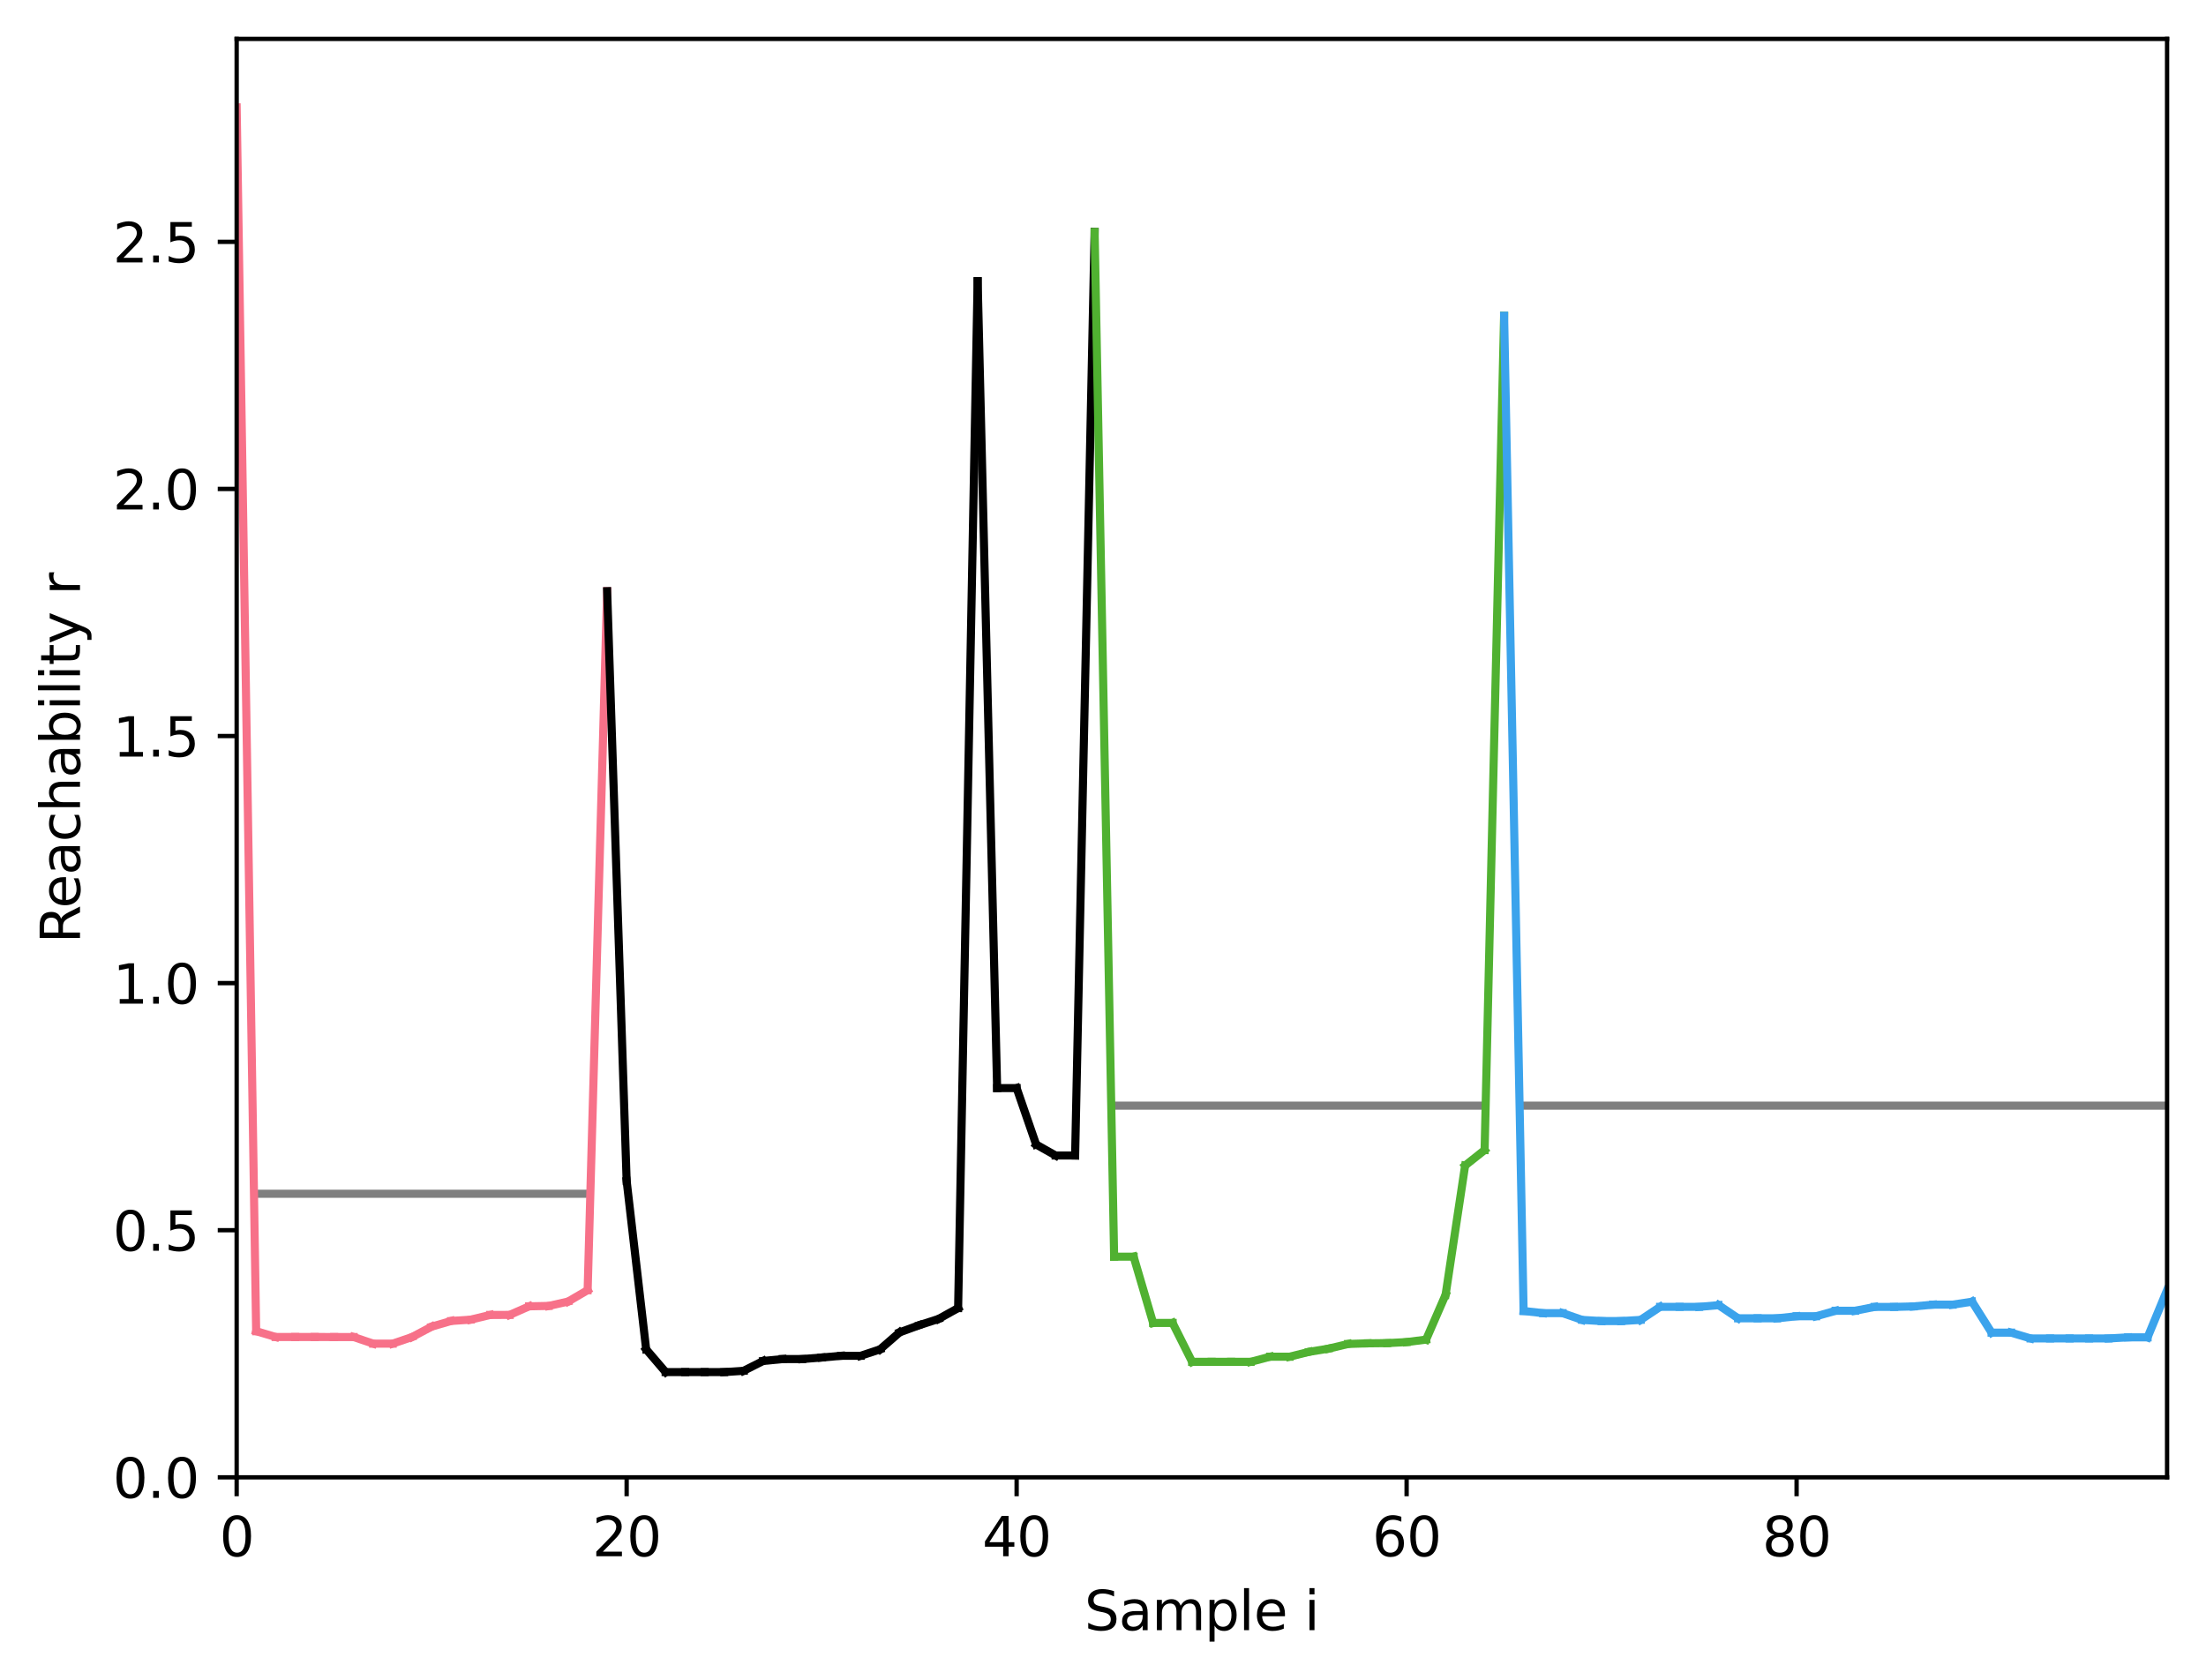 <?xml version="1.0" encoding="utf-8" standalone="no"?>
<!DOCTYPE svg PUBLIC "-//W3C//DTD SVG 1.1//EN"
  "http://www.w3.org/Graphics/SVG/1.1/DTD/svg11.dtd">
<svg xmlns:xlink="http://www.w3.org/1999/xlink" width="408.101pt" height="310.868pt" viewBox="0 0 408.101 310.868" xmlns="http://www.w3.org/2000/svg" version="1.1">
 <defs>
  <style type="text/css">*{stroke-linejoin: round; stroke-linecap: butt}</style>
 </defs>
 <g id="figure_1">
  <g id="patch_1">
   <path d="M 0 310.868 
L 408.101 310.868 
L 408.101 0 
L 0 0 
z
" style="fill: #ffffff"/>
  </g>
  <g id="axes_1">
   <g id="patch_2">
    <path d="M 43.781 273.312 
L 400.901 273.312 
L 400.901 7.2 
L 43.781 7.2 
z
" style="fill: #ffffff"/>
   </g>
   <g id="matplotlib.axis_1">
    <g id="xtick_1">
     <g id="line2d_1">
      <defs>
       <path id="m3b7e519f21" d="M 0 0 
L 0 3.5 
" style="stroke: #000000; stroke-width: 0.8"/>
      </defs>
      <g>
       <use xlink:href="#m3b7e519f21" x="43.781" y="273.312" style="stroke: #000000; stroke-width: 0.8"/>
      </g>
     </g>
     <g id="text_1">
      <!-- 0 -->
      <g transform="translate(40.6 287.91) scale(0.1 -0.1)">
       <defs>
        <path id="DejaVuSans-30" d="M 2034 4250 
Q 1547 4250 1301 3770 
Q 1056 3291 1056 2328 
Q 1056 1369 1301 889 
Q 1547 409 2034 409 
Q 2525 409 2770 889 
Q 3016 1369 3016 2328 
Q 3016 3291 2770 3770 
Q 2525 4250 2034 4250 
z
M 2034 4750 
Q 2819 4750 3233 4129 
Q 3647 3509 3647 2328 
Q 3647 1150 3233 529 
Q 2819 -91 2034 -91 
Q 1250 -91 836 529 
Q 422 1150 422 2328 
Q 422 3509 836 4129 
Q 1250 4750 2034 4750 
z
" transform="scale(0.016)"/>
       </defs>
       <use xlink:href="#DejaVuSans-30"/>
      </g>
     </g>
    </g>
    <g id="xtick_2">
     <g id="line2d_2">
      <g>
       <use xlink:href="#m3b7e519f21" x="115.927" y="273.312" style="stroke: #000000; stroke-width: 0.8"/>
      </g>
     </g>
     <g id="text_2">
      <!-- 20 -->
      <g transform="translate(109.564 287.91) scale(0.1 -0.1)">
       <defs>
        <path id="DejaVuSans-32" d="M 1228 531 
L 3431 531 
L 3431 0 
L 469 0 
L 469 531 
Q 828 903 1448 1529 
Q 2069 2156 2228 2338 
Q 2531 2678 2651 2914 
Q 2772 3150 2772 3378 
Q 2772 3750 2511 3984 
Q 2250 4219 1831 4219 
Q 1534 4219 1204 4116 
Q 875 4013 500 3803 
L 500 4441 
Q 881 4594 1212 4672 
Q 1544 4750 1819 4750 
Q 2544 4750 2975 4387 
Q 3406 4025 3406 3419 
Q 3406 3131 3298 2873 
Q 3191 2616 2906 2266 
Q 2828 2175 2409 1742 
Q 1991 1309 1228 531 
z
" transform="scale(0.016)"/>
       </defs>
       <use xlink:href="#DejaVuSans-32"/>
       <use xlink:href="#DejaVuSans-30" x="63.623"/>
      </g>
     </g>
    </g>
    <g id="xtick_3">
     <g id="line2d_3">
      <g>
       <use xlink:href="#m3b7e519f21" x="188.072" y="273.312" style="stroke: #000000; stroke-width: 0.8"/>
      </g>
     </g>
     <g id="text_3">
      <!-- 40 -->
      <g transform="translate(181.71 287.91) scale(0.1 -0.1)">
       <defs>
        <path id="DejaVuSans-34" d="M 2419 4116 
L 825 1625 
L 2419 1625 
L 2419 4116 
z
M 2253 4666 
L 3047 4666 
L 3047 1625 
L 3713 1625 
L 3713 1100 
L 3047 1100 
L 3047 0 
L 2419 0 
L 2419 1100 
L 313 1100 
L 313 1709 
L 2253 4666 
z
" transform="scale(0.016)"/>
       </defs>
       <use xlink:href="#DejaVuSans-34"/>
       <use xlink:href="#DejaVuSans-30" x="63.623"/>
      </g>
     </g>
    </g>
    <g id="xtick_4">
     <g id="line2d_4">
      <g>
       <use xlink:href="#m3b7e519f21" x="260.218" y="273.312" style="stroke: #000000; stroke-width: 0.8"/>
      </g>
     </g>
     <g id="text_4">
      <!-- 60 -->
      <g transform="translate(253.855 287.91) scale(0.1 -0.1)">
       <defs>
        <path id="DejaVuSans-36" d="M 2113 2584 
Q 1688 2584 1439 2293 
Q 1191 2003 1191 1497 
Q 1191 994 1439 701 
Q 1688 409 2113 409 
Q 2538 409 2786 701 
Q 3034 994 3034 1497 
Q 3034 2003 2786 2293 
Q 2538 2584 2113 2584 
z
M 3366 4563 
L 3366 3988 
Q 3128 4100 2886 4159 
Q 2644 4219 2406 4219 
Q 1781 4219 1451 3797 
Q 1122 3375 1075 2522 
Q 1259 2794 1537 2939 
Q 1816 3084 2150 3084 
Q 2853 3084 3261 2657 
Q 3669 2231 3669 1497 
Q 3669 778 3244 343 
Q 2819 -91 2113 -91 
Q 1303 -91 875 529 
Q 447 1150 447 2328 
Q 447 3434 972 4092 
Q 1497 4750 2381 4750 
Q 2619 4750 2861 4703 
Q 3103 4656 3366 4563 
z
" transform="scale(0.016)"/>
       </defs>
       <use xlink:href="#DejaVuSans-36"/>
       <use xlink:href="#DejaVuSans-30" x="63.623"/>
      </g>
     </g>
    </g>
    <g id="xtick_5">
     <g id="line2d_5">
      <g>
       <use xlink:href="#m3b7e519f21" x="332.363" y="273.312" style="stroke: #000000; stroke-width: 0.8"/>
      </g>
     </g>
     <g id="text_5">
      <!-- 80 -->
      <g transform="translate(326.001 287.91) scale(0.1 -0.1)">
       <defs>
        <path id="DejaVuSans-38" d="M 2034 2216 
Q 1584 2216 1326 1975 
Q 1069 1734 1069 1313 
Q 1069 891 1326 650 
Q 1584 409 2034 409 
Q 2484 409 2743 651 
Q 3003 894 3003 1313 
Q 3003 1734 2745 1975 
Q 2488 2216 2034 2216 
z
M 1403 2484 
Q 997 2584 770 2862 
Q 544 3141 544 3541 
Q 544 4100 942 4425 
Q 1341 4750 2034 4750 
Q 2731 4750 3128 4425 
Q 3525 4100 3525 3541 
Q 3525 3141 3298 2862 
Q 3072 2584 2669 2484 
Q 3125 2378 3379 2068 
Q 3634 1759 3634 1313 
Q 3634 634 3220 271 
Q 2806 -91 2034 -91 
Q 1263 -91 848 271 
Q 434 634 434 1313 
Q 434 1759 690 2068 
Q 947 2378 1403 2484 
z
M 1172 3481 
Q 1172 3119 1398 2916 
Q 1625 2713 2034 2713 
Q 2441 2713 2670 2916 
Q 2900 3119 2900 3481 
Q 2900 3844 2670 4047 
Q 2441 4250 2034 4250 
Q 1625 4250 1398 4047 
Q 1172 3844 1172 3481 
z
" transform="scale(0.016)"/>
       </defs>
       <use xlink:href="#DejaVuSans-38"/>
       <use xlink:href="#DejaVuSans-30" x="63.623"/>
      </g>
     </g>
    </g>
    <g id="text_6">
     <!-- Sample i -->
     <g transform="translate(200.615 301.589) scale(0.1 -0.1)">
      <defs>
       <path id="DejaVuSans-53" d="M 3425 4513 
L 3425 3897 
Q 3066 4069 2747 4153 
Q 2428 4238 2131 4238 
Q 1616 4238 1336 4038 
Q 1056 3838 1056 3469 
Q 1056 3159 1242 3001 
Q 1428 2844 1947 2747 
L 2328 2669 
Q 3034 2534 3370 2195 
Q 3706 1856 3706 1288 
Q 3706 609 3251 259 
Q 2797 -91 1919 -91 
Q 1588 -91 1214 -16 
Q 841 59 441 206 
L 441 856 
Q 825 641 1194 531 
Q 1563 422 1919 422 
Q 2459 422 2753 634 
Q 3047 847 3047 1241 
Q 3047 1584 2836 1778 
Q 2625 1972 2144 2069 
L 1759 2144 
Q 1053 2284 737 2584 
Q 422 2884 422 3419 
Q 422 4038 858 4394 
Q 1294 4750 2059 4750 
Q 2388 4750 2728 4690 
Q 3069 4631 3425 4513 
z
" transform="scale(0.016)"/>
       <path id="DejaVuSans-61" d="M 2194 1759 
Q 1497 1759 1228 1600 
Q 959 1441 959 1056 
Q 959 750 1161 570 
Q 1363 391 1709 391 
Q 2188 391 2477 730 
Q 2766 1069 2766 1631 
L 2766 1759 
L 2194 1759 
z
M 3341 1997 
L 3341 0 
L 2766 0 
L 2766 531 
Q 2569 213 2275 61 
Q 1981 -91 1556 -91 
Q 1019 -91 701 211 
Q 384 513 384 1019 
Q 384 1609 779 1909 
Q 1175 2209 1959 2209 
L 2766 2209 
L 2766 2266 
Q 2766 2663 2505 2880 
Q 2244 3097 1772 3097 
Q 1472 3097 1187 3025 
Q 903 2953 641 2809 
L 641 3341 
Q 956 3463 1253 3523 
Q 1550 3584 1831 3584 
Q 2591 3584 2966 3190 
Q 3341 2797 3341 1997 
z
" transform="scale(0.016)"/>
       <path id="DejaVuSans-6d" d="M 3328 2828 
Q 3544 3216 3844 3400 
Q 4144 3584 4550 3584 
Q 5097 3584 5394 3201 
Q 5691 2819 5691 2113 
L 5691 0 
L 5113 0 
L 5113 2094 
Q 5113 2597 4934 2840 
Q 4756 3084 4391 3084 
Q 3944 3084 3684 2787 
Q 3425 2491 3425 1978 
L 3425 0 
L 2847 0 
L 2847 2094 
Q 2847 2600 2669 2842 
Q 2491 3084 2119 3084 
Q 1678 3084 1418 2786 
Q 1159 2488 1159 1978 
L 1159 0 
L 581 0 
L 581 3500 
L 1159 3500 
L 1159 2956 
Q 1356 3278 1631 3431 
Q 1906 3584 2284 3584 
Q 2666 3584 2933 3390 
Q 3200 3197 3328 2828 
z
" transform="scale(0.016)"/>
       <path id="DejaVuSans-70" d="M 1159 525 
L 1159 -1331 
L 581 -1331 
L 581 3500 
L 1159 3500 
L 1159 2969 
Q 1341 3281 1617 3432 
Q 1894 3584 2278 3584 
Q 2916 3584 3314 3078 
Q 3713 2572 3713 1747 
Q 3713 922 3314 415 
Q 2916 -91 2278 -91 
Q 1894 -91 1617 61 
Q 1341 213 1159 525 
z
M 3116 1747 
Q 3116 2381 2855 2742 
Q 2594 3103 2138 3103 
Q 1681 3103 1420 2742 
Q 1159 2381 1159 1747 
Q 1159 1113 1420 752 
Q 1681 391 2138 391 
Q 2594 391 2855 752 
Q 3116 1113 3116 1747 
z
" transform="scale(0.016)"/>
       <path id="DejaVuSans-6c" d="M 603 4863 
L 1178 4863 
L 1178 0 
L 603 0 
L 603 4863 
z
" transform="scale(0.016)"/>
       <path id="DejaVuSans-65" d="M 3597 1894 
L 3597 1613 
L 953 1613 
Q 991 1019 1311 708 
Q 1631 397 2203 397 
Q 2534 397 2845 478 
Q 3156 559 3463 722 
L 3463 178 
Q 3153 47 2828 -22 
Q 2503 -91 2169 -91 
Q 1331 -91 842 396 
Q 353 884 353 1716 
Q 353 2575 817 3079 
Q 1281 3584 2069 3584 
Q 2775 3584 3186 3129 
Q 3597 2675 3597 1894 
z
M 3022 2063 
Q 3016 2534 2758 2815 
Q 2500 3097 2075 3097 
Q 1594 3097 1305 2825 
Q 1016 2553 972 2059 
L 3022 2063 
z
" transform="scale(0.016)"/>
       <path id="DejaVuSans-20" transform="scale(0.016)"/>
       <path id="DejaVuSans-69" d="M 603 3500 
L 1178 3500 
L 1178 0 
L 603 0 
L 603 3500 
z
M 603 4863 
L 1178 4863 
L 1178 4134 
L 603 4134 
L 603 4863 
z
" transform="scale(0.016)"/>
      </defs>
      <use xlink:href="#DejaVuSans-53"/>
      <use xlink:href="#DejaVuSans-61" x="63.477"/>
      <use xlink:href="#DejaVuSans-6d" x="124.756"/>
      <use xlink:href="#DejaVuSans-70" x="222.168"/>
      <use xlink:href="#DejaVuSans-6c" x="285.645"/>
      <use xlink:href="#DejaVuSans-65" x="313.428"/>
      <use xlink:href="#DejaVuSans-20" x="374.951"/>
      <use xlink:href="#DejaVuSans-69" x="406.738"/>
     </g>
    </g>
   </g>
   <g id="matplotlib.axis_2">
    <g id="ytick_1">
     <g id="line2d_6">
      <defs>
       <path id="m6264e4e439" d="M 0 0 
L -3.5 0 
" style="stroke: #000000; stroke-width: 0.8"/>
      </defs>
      <g>
       <use xlink:href="#m6264e4e439" x="43.781" y="273.312" style="stroke: #000000; stroke-width: 0.8"/>
      </g>
     </g>
     <g id="text_7">
      <!-- 0.0 -->
      <g transform="translate(20.878 277.111) scale(0.1 -0.1)">
       <defs>
        <path id="DejaVuSans-2e" d="M 684 794 
L 1344 794 
L 1344 0 
L 684 0 
L 684 794 
z
" transform="scale(0.016)"/>
       </defs>
       <use xlink:href="#DejaVuSans-30"/>
       <use xlink:href="#DejaVuSans-2e" x="63.623"/>
       <use xlink:href="#DejaVuSans-30" x="95.41"/>
      </g>
     </g>
    </g>
    <g id="ytick_2">
     <g id="line2d_7">
      <g>
       <use xlink:href="#m6264e4e439" x="43.781" y="227.598" style="stroke: #000000; stroke-width: 0.8"/>
      </g>
     </g>
     <g id="text_8">
      <!-- 0.5 -->
      <g transform="translate(20.878 231.397) scale(0.1 -0.1)">
       <defs>
        <path id="DejaVuSans-35" d="M 691 4666 
L 3169 4666 
L 3169 4134 
L 1269 4134 
L 1269 2991 
Q 1406 3038 1543 3061 
Q 1681 3084 1819 3084 
Q 2600 3084 3056 2656 
Q 3513 2228 3513 1497 
Q 3513 744 3044 326 
Q 2575 -91 1722 -91 
Q 1428 -91 1123 -41 
Q 819 9 494 109 
L 494 744 
Q 775 591 1075 516 
Q 1375 441 1709 441 
Q 2250 441 2565 725 
Q 2881 1009 2881 1497 
Q 2881 1984 2565 2268 
Q 2250 2553 1709 2553 
Q 1456 2553 1204 2497 
Q 953 2441 691 2322 
L 691 4666 
z
" transform="scale(0.016)"/>
       </defs>
       <use xlink:href="#DejaVuSans-30"/>
       <use xlink:href="#DejaVuSans-2e" x="63.623"/>
       <use xlink:href="#DejaVuSans-35" x="95.41"/>
      </g>
     </g>
    </g>
    <g id="ytick_3">
     <g id="line2d_8">
      <g>
       <use xlink:href="#m6264e4e439" x="43.781" y="181.885" style="stroke: #000000; stroke-width: 0.8"/>
      </g>
     </g>
     <g id="text_9">
      <!-- 1.0 -->
      <g transform="translate(20.878 185.684) scale(0.1 -0.1)">
       <defs>
        <path id="DejaVuSans-31" d="M 794 531 
L 1825 531 
L 1825 4091 
L 703 3866 
L 703 4441 
L 1819 4666 
L 2450 4666 
L 2450 531 
L 3481 531 
L 3481 0 
L 794 0 
L 794 531 
z
" transform="scale(0.016)"/>
       </defs>
       <use xlink:href="#DejaVuSans-31"/>
       <use xlink:href="#DejaVuSans-2e" x="63.623"/>
       <use xlink:href="#DejaVuSans-30" x="95.41"/>
      </g>
     </g>
    </g>
    <g id="ytick_4">
     <g id="line2d_9">
      <g>
       <use xlink:href="#m6264e4e439" x="43.781" y="136.171" style="stroke: #000000; stroke-width: 0.8"/>
      </g>
     </g>
     <g id="text_10">
      <!-- 1.5 -->
      <g transform="translate(20.878 139.97) scale(0.1 -0.1)">
       <use xlink:href="#DejaVuSans-31"/>
       <use xlink:href="#DejaVuSans-2e" x="63.623"/>
       <use xlink:href="#DejaVuSans-35" x="95.41"/>
      </g>
     </g>
    </g>
    <g id="ytick_5">
     <g id="line2d_10">
      <g>
       <use xlink:href="#m6264e4e439" x="43.781" y="90.457" style="stroke: #000000; stroke-width: 0.8"/>
      </g>
     </g>
     <g id="text_11">
      <!-- 2.0 -->
      <g transform="translate(20.878 94.256) scale(0.1 -0.1)">
       <use xlink:href="#DejaVuSans-32"/>
       <use xlink:href="#DejaVuSans-2e" x="63.623"/>
       <use xlink:href="#DejaVuSans-30" x="95.41"/>
      </g>
     </g>
    </g>
    <g id="ytick_6">
     <g id="line2d_11">
      <g>
       <use xlink:href="#m6264e4e439" x="43.781" y="44.743" style="stroke: #000000; stroke-width: 0.8"/>
      </g>
     </g>
     <g id="text_12">
      <!-- 2.5 -->
      <g transform="translate(20.878 48.543) scale(0.1 -0.1)">
       <use xlink:href="#DejaVuSans-32"/>
       <use xlink:href="#DejaVuSans-2e" x="63.623"/>
       <use xlink:href="#DejaVuSans-35" x="95.41"/>
      </g>
     </g>
    </g>
    <g id="text_13">
     <!-- Reachability r -->
     <g transform="translate(14.798 174.533) rotate(-90) scale(0.1 -0.1)">
      <defs>
       <path id="DejaVuSans-52" d="M 2841 2188 
Q 3044 2119 3236 1894 
Q 3428 1669 3622 1275 
L 4263 0 
L 3584 0 
L 2988 1197 
Q 2756 1666 2539 1819 
Q 2322 1972 1947 1972 
L 1259 1972 
L 1259 0 
L 628 0 
L 628 4666 
L 2053 4666 
Q 2853 4666 3247 4331 
Q 3641 3997 3641 3322 
Q 3641 2881 3436 2590 
Q 3231 2300 2841 2188 
z
M 1259 4147 
L 1259 2491 
L 2053 2491 
Q 2509 2491 2742 2702 
Q 2975 2913 2975 3322 
Q 2975 3731 2742 3939 
Q 2509 4147 2053 4147 
L 1259 4147 
z
" transform="scale(0.016)"/>
       <path id="DejaVuSans-63" d="M 3122 3366 
L 3122 2828 
Q 2878 2963 2633 3030 
Q 2388 3097 2138 3097 
Q 1578 3097 1268 2742 
Q 959 2388 959 1747 
Q 959 1106 1268 751 
Q 1578 397 2138 397 
Q 2388 397 2633 464 
Q 2878 531 3122 666 
L 3122 134 
Q 2881 22 2623 -34 
Q 2366 -91 2075 -91 
Q 1284 -91 818 406 
Q 353 903 353 1747 
Q 353 2603 823 3093 
Q 1294 3584 2113 3584 
Q 2378 3584 2631 3529 
Q 2884 3475 3122 3366 
z
" transform="scale(0.016)"/>
       <path id="DejaVuSans-68" d="M 3513 2113 
L 3513 0 
L 2938 0 
L 2938 2094 
Q 2938 2591 2744 2837 
Q 2550 3084 2163 3084 
Q 1697 3084 1428 2787 
Q 1159 2491 1159 1978 
L 1159 0 
L 581 0 
L 581 4863 
L 1159 4863 
L 1159 2956 
Q 1366 3272 1645 3428 
Q 1925 3584 2291 3584 
Q 2894 3584 3203 3211 
Q 3513 2838 3513 2113 
z
" transform="scale(0.016)"/>
       <path id="DejaVuSans-62" d="M 3116 1747 
Q 3116 2381 2855 2742 
Q 2594 3103 2138 3103 
Q 1681 3103 1420 2742 
Q 1159 2381 1159 1747 
Q 1159 1113 1420 752 
Q 1681 391 2138 391 
Q 2594 391 2855 752 
Q 3116 1113 3116 1747 
z
M 1159 2969 
Q 1341 3281 1617 3432 
Q 1894 3584 2278 3584 
Q 2916 3584 3314 3078 
Q 3713 2572 3713 1747 
Q 3713 922 3314 415 
Q 2916 -91 2278 -91 
Q 1894 -91 1617 61 
Q 1341 213 1159 525 
L 1159 0 
L 581 0 
L 581 4863 
L 1159 4863 
L 1159 2969 
z
" transform="scale(0.016)"/>
       <path id="DejaVuSans-74" d="M 1172 4494 
L 1172 3500 
L 2356 3500 
L 2356 3053 
L 1172 3053 
L 1172 1153 
Q 1172 725 1289 603 
Q 1406 481 1766 481 
L 2356 481 
L 2356 0 
L 1766 0 
Q 1100 0 847 248 
Q 594 497 594 1153 
L 594 3053 
L 172 3053 
L 172 3500 
L 594 3500 
L 594 4494 
L 1172 4494 
z
" transform="scale(0.016)"/>
       <path id="DejaVuSans-79" d="M 2059 -325 
Q 1816 -950 1584 -1140 
Q 1353 -1331 966 -1331 
L 506 -1331 
L 506 -850 
L 844 -850 
Q 1081 -850 1212 -737 
Q 1344 -625 1503 -206 
L 1606 56 
L 191 3500 
L 800 3500 
L 1894 763 
L 2988 3500 
L 3597 3500 
L 2059 -325 
z
" transform="scale(0.016)"/>
       <path id="DejaVuSans-72" d="M 2631 2963 
Q 2534 3019 2420 3045 
Q 2306 3072 2169 3072 
Q 1681 3072 1420 2755 
Q 1159 2438 1159 1844 
L 1159 0 
L 581 0 
L 581 3500 
L 1159 3500 
L 1159 2956 
Q 1341 3275 1631 3429 
Q 1922 3584 2338 3584 
Q 2397 3584 2469 3576 
Q 2541 3569 2628 3553 
L 2631 2963 
z
" transform="scale(0.016)"/>
      </defs>
      <use xlink:href="#DejaVuSans-52"/>
      <use xlink:href="#DejaVuSans-65" x="64.982"/>
      <use xlink:href="#DejaVuSans-61" x="126.506"/>
      <use xlink:href="#DejaVuSans-63" x="187.785"/>
      <use xlink:href="#DejaVuSans-68" x="242.766"/>
      <use xlink:href="#DejaVuSans-61" x="306.145"/>
      <use xlink:href="#DejaVuSans-62" x="367.424"/>
      <use xlink:href="#DejaVuSans-69" x="430.9"/>
      <use xlink:href="#DejaVuSans-6c" x="458.684"/>
      <use xlink:href="#DejaVuSans-69" x="486.467"/>
      <use xlink:href="#DejaVuSans-74" x="514.25"/>
      <use xlink:href="#DejaVuSans-79" x="553.459"/>
      <use xlink:href="#DejaVuSans-20" x="612.639"/>
      <use xlink:href="#DejaVuSans-72" x="644.426"/>
     </g>
    </g>
   </g>
   <g id="line2d_12">
    <path d="M 47.389 220.851 
L 108.712 220.851 
" clip-path="url(#p31b37ee53b)" style="fill: none; stroke: #000000; stroke-opacity: 0.5; stroke-width: 1.5; stroke-linecap: square"/>
   </g>
   <g id="line2d_13">
    <path d="M 206.109 204.547 
L 274.647 204.547 
" clip-path="url(#p31b37ee53b)" style="fill: none; stroke: #000000; stroke-opacity: 0.5; stroke-width: 1.5; stroke-linecap: square"/>
   </g>
   <g id="line2d_14">
    <path d="M 281.861 204.547 
L 400.901 204.547 
" clip-path="url(#p31b37ee53b)" style="fill: none; stroke: #000000; stroke-opacity: 0.5; stroke-width: 1.5; stroke-linecap: square"/>
   </g>
   <g id="line2d_15">
    <path d="M 43.781 19.872 
L 47.389 246.28 
" clip-path="url(#p31b37ee53b)" style="fill: none; stroke: #f77189; stroke-width: 1.5; stroke-linecap: square"/>
   </g>
   <g id="line2d_16">
    <path d="M 47.389 246.28 
L 50.996 247.351 
" clip-path="url(#p31b37ee53b)" style="fill: none; stroke: #f77189; stroke-width: 1.5; stroke-linecap: square"/>
   </g>
   <g id="line2d_17">
    <path d="M 50.996 247.351 
L 54.603 247.351 
" clip-path="url(#p31b37ee53b)" style="fill: none; stroke: #f77189; stroke-width: 1.5; stroke-linecap: square"/>
   </g>
   <g id="line2d_18">
    <path d="M 54.603 247.351 
L 58.21 247.351 
" clip-path="url(#p31b37ee53b)" style="fill: none; stroke: #f77189; stroke-width: 1.5; stroke-linecap: square"/>
   </g>
   <g id="line2d_19">
    <path d="M 58.21 247.351 
L 61.818 247.362 
" clip-path="url(#p31b37ee53b)" style="fill: none; stroke: #f77189; stroke-width: 1.5; stroke-linecap: square"/>
   </g>
   <g id="line2d_20">
    <path d="M 61.818 247.362 
L 65.425 247.362 
" clip-path="url(#p31b37ee53b)" style="fill: none; stroke: #f77189; stroke-width: 1.5; stroke-linecap: square"/>
   </g>
   <g id="line2d_21">
    <path d="M 65.425 247.362 
L 69.032 248.582 
" clip-path="url(#p31b37ee53b)" style="fill: none; stroke: #f77189; stroke-width: 1.5; stroke-linecap: square"/>
   </g>
   <g id="line2d_22">
    <path d="M 69.032 248.582 
L 72.639 248.582 
" clip-path="url(#p31b37ee53b)" style="fill: none; stroke: #f77189; stroke-width: 1.5; stroke-linecap: square"/>
   </g>
   <g id="line2d_23">
    <path d="M 72.639 248.582 
L 76.247 247.351 
" clip-path="url(#p31b37ee53b)" style="fill: none; stroke: #f77189; stroke-width: 1.5; stroke-linecap: square"/>
   </g>
   <g id="line2d_24">
    <path d="M 76.247 247.351 
L 79.854 245.434 
" clip-path="url(#p31b37ee53b)" style="fill: none; stroke: #f77189; stroke-width: 1.5; stroke-linecap: square"/>
   </g>
   <g id="line2d_25">
    <path d="M 79.854 245.434 
L 83.461 244.385 
" clip-path="url(#p31b37ee53b)" style="fill: none; stroke: #f77189; stroke-width: 1.5; stroke-linecap: square"/>
   </g>
   <g id="line2d_26">
    <path d="M 83.461 244.385 
L 87.069 244.143 
" clip-path="url(#p31b37ee53b)" style="fill: none; stroke: #f77189; stroke-width: 1.5; stroke-linecap: square"/>
   </g>
   <g id="line2d_27">
    <path d="M 87.069 244.143 
L 90.676 243.273 
" clip-path="url(#p31b37ee53b)" style="fill: none; stroke: #f77189; stroke-width: 1.5; stroke-linecap: square"/>
   </g>
   <g id="line2d_28">
    <path d="M 90.676 243.273 
L 94.283 243.263 
" clip-path="url(#p31b37ee53b)" style="fill: none; stroke: #f77189; stroke-width: 1.5; stroke-linecap: square"/>
   </g>
   <g id="line2d_29">
    <path d="M 94.283 243.263 
L 97.89 241.677 
" clip-path="url(#p31b37ee53b)" style="fill: none; stroke: #f77189; stroke-width: 1.5; stroke-linecap: square"/>
   </g>
   <g id="line2d_30">
    <path d="M 97.89 241.677 
L 101.498 241.605 
" clip-path="url(#p31b37ee53b)" style="fill: none; stroke: #f77189; stroke-width: 1.5; stroke-linecap: square"/>
   </g>
   <g id="line2d_31">
    <path d="M 101.498 241.605 
L 105.105 240.79 
" clip-path="url(#p31b37ee53b)" style="fill: none; stroke: #f77189; stroke-width: 1.5; stroke-linecap: square"/>
   </g>
   <g id="line2d_32">
    <path d="M 105.105 240.79 
L 108.712 238.685 
" clip-path="url(#p31b37ee53b)" style="fill: none; stroke: #f77189; stroke-width: 1.5; stroke-linecap: square"/>
   </g>
   <g id="line2d_33">
    <path d="M 108.712 238.685 
L 112.319 109.371 
" clip-path="url(#p31b37ee53b)" style="fill: none; stroke: #f77189; stroke-width: 1.5; stroke-linecap: square"/>
   </g>
   <g id="line2d_34">
    <path d="M 112.319 109.371 
L 115.927 218.48 
" clip-path="url(#p31b37ee53b)" style="fill: none; stroke: #000000; stroke-width: 1.5; stroke-linecap: square"/>
   </g>
   <g id="line2d_35">
    <path d="M 115.927 218.48 
L 119.534 249.632 
" clip-path="url(#p31b37ee53b)" style="fill: none; stroke: #000000; stroke-width: 1.5; stroke-linecap: square"/>
   </g>
   <g id="line2d_36">
    <path d="M 119.534 249.632 
L 123.141 253.844 
" clip-path="url(#p31b37ee53b)" style="fill: none; stroke: #000000; stroke-width: 1.5; stroke-linecap: square"/>
   </g>
   <g id="line2d_37">
    <path d="M 123.141 253.844 
L 126.749 253.844 
" clip-path="url(#p31b37ee53b)" style="fill: none; stroke: #000000; stroke-width: 1.5; stroke-linecap: square"/>
   </g>
   <g id="line2d_38">
    <path d="M 126.749 253.844 
L 130.356 253.844 
" clip-path="url(#p31b37ee53b)" style="fill: none; stroke: #000000; stroke-width: 1.5; stroke-linecap: square"/>
   </g>
   <g id="line2d_39">
    <path d="M 130.356 253.844 
L 133.963 253.844 
" clip-path="url(#p31b37ee53b)" style="fill: none; stroke: #000000; stroke-width: 1.5; stroke-linecap: square"/>
   </g>
   <g id="line2d_40">
    <path d="M 133.963 253.844 
L 137.57 253.605 
" clip-path="url(#p31b37ee53b)" style="fill: none; stroke: #000000; stroke-width: 1.5; stroke-linecap: square"/>
   </g>
   <g id="line2d_41">
    <path d="M 137.57 253.605 
L 141.178 251.785 
" clip-path="url(#p31b37ee53b)" style="fill: none; stroke: #000000; stroke-width: 1.5; stroke-linecap: square"/>
   </g>
   <g id="line2d_42">
    <path d="M 141.178 251.785 
L 144.785 251.436 
" clip-path="url(#p31b37ee53b)" style="fill: none; stroke: #000000; stroke-width: 1.5; stroke-linecap: square"/>
   </g>
   <g id="line2d_43">
    <path d="M 144.785 251.436 
L 148.392 251.436 
" clip-path="url(#p31b37ee53b)" style="fill: none; stroke: #000000; stroke-width: 1.5; stroke-linecap: square"/>
   </g>
   <g id="line2d_44">
    <path d="M 148.392 251.436 
L 151.999 251.147 
" clip-path="url(#p31b37ee53b)" style="fill: none; stroke: #000000; stroke-width: 1.5; stroke-linecap: square"/>
   </g>
   <g id="line2d_45">
    <path d="M 151.999 251.147 
L 155.607 250.83 
" clip-path="url(#p31b37ee53b)" style="fill: none; stroke: #000000; stroke-width: 1.5; stroke-linecap: square"/>
   </g>
   <g id="line2d_46">
    <path d="M 155.607 250.83 
L 159.214 250.83 
" clip-path="url(#p31b37ee53b)" style="fill: none; stroke: #000000; stroke-width: 1.5; stroke-linecap: square"/>
   </g>
   <g id="line2d_47">
    <path d="M 159.214 250.83 
L 162.821 249.632 
" clip-path="url(#p31b37ee53b)" style="fill: none; stroke: #000000; stroke-width: 1.5; stroke-linecap: square"/>
   </g>
   <g id="line2d_48">
    <path d="M 162.821 249.632 
L 166.429 246.49 
" clip-path="url(#p31b37ee53b)" style="fill: none; stroke: #000000; stroke-width: 1.5; stroke-linecap: square"/>
   </g>
   <g id="line2d_49">
    <path d="M 166.429 246.49 
L 170.036 245.168 
" clip-path="url(#p31b37ee53b)" style="fill: none; stroke: #000000; stroke-width: 1.5; stroke-linecap: square"/>
   </g>
   <g id="line2d_50">
    <path d="M 170.036 245.168 
L 173.643 244.007 
" clip-path="url(#p31b37ee53b)" style="fill: none; stroke: #000000; stroke-width: 1.5; stroke-linecap: square"/>
   </g>
   <g id="line2d_51">
    <path d="M 173.643 244.007 
L 177.25 241.999 
" clip-path="url(#p31b37ee53b)" style="fill: none; stroke: #000000; stroke-width: 1.5; stroke-linecap: square"/>
   </g>
   <g id="line2d_52">
    <path d="M 177.25 241.999 
L 180.858 52.02 
" clip-path="url(#p31b37ee53b)" style="fill: none; stroke: #000000; stroke-width: 1.5; stroke-linecap: square"/>
   </g>
   <g id="line2d_53">
    <path d="M 180.858 52.02 
L 184.465 201.302 
" clip-path="url(#p31b37ee53b)" style="fill: none; stroke: #000000; stroke-width: 1.5; stroke-linecap: square"/>
   </g>
   <g id="line2d_54">
    <path d="M 184.465 201.302 
L 188.072 201.302 
" clip-path="url(#p31b37ee53b)" style="fill: none; stroke: #000000; stroke-width: 1.5; stroke-linecap: square"/>
   </g>
   <g id="line2d_55">
    <path d="M 188.072 201.302 
L 191.679 211.74 
" clip-path="url(#p31b37ee53b)" style="fill: none; stroke: #000000; stroke-width: 1.5; stroke-linecap: square"/>
   </g>
   <g id="line2d_56">
    <path d="M 191.679 211.74 
L 195.287 213.775 
" clip-path="url(#p31b37ee53b)" style="fill: none; stroke: #000000; stroke-width: 1.5; stroke-linecap: square"/>
   </g>
   <g id="line2d_57">
    <path d="M 195.287 213.775 
L 198.894 213.775 
" clip-path="url(#p31b37ee53b)" style="fill: none; stroke: #000000; stroke-width: 1.5; stroke-linecap: square"/>
   </g>
   <g id="line2d_58">
    <path d="M 198.894 213.775 
L 202.501 42.912 
" clip-path="url(#p31b37ee53b)" style="fill: none; stroke: #000000; stroke-width: 1.5; stroke-linecap: square"/>
   </g>
   <g id="line2d_59">
    <path d="M 202.501 42.912 
L 206.109 232.493 
" clip-path="url(#p31b37ee53b)" style="fill: none; stroke: #50b131; stroke-width: 1.5; stroke-linecap: square"/>
   </g>
   <g id="line2d_60">
    <path d="M 206.109 232.493 
L 209.716 232.493 
" clip-path="url(#p31b37ee53b)" style="fill: none; stroke: #50b131; stroke-width: 1.5; stroke-linecap: square"/>
   </g>
   <g id="line2d_61">
    <path d="M 209.716 232.493 
L 213.323 244.756 
" clip-path="url(#p31b37ee53b)" style="fill: none; stroke: #50b131; stroke-width: 1.5; stroke-linecap: square"/>
   </g>
   <g id="line2d_62">
    <path d="M 213.323 244.756 
L 216.93 244.756 
" clip-path="url(#p31b37ee53b)" style="fill: none; stroke: #50b131; stroke-width: 1.5; stroke-linecap: square"/>
   </g>
   <g id="line2d_63">
    <path d="M 216.93 244.756 
L 220.538 251.948 
" clip-path="url(#p31b37ee53b)" style="fill: none; stroke: #50b131; stroke-width: 1.5; stroke-linecap: square"/>
   </g>
   <g id="line2d_64">
    <path d="M 220.538 251.948 
L 224.145 251.948 
" clip-path="url(#p31b37ee53b)" style="fill: none; stroke: #50b131; stroke-width: 1.5; stroke-linecap: square"/>
   </g>
   <g id="line2d_65">
    <path d="M 224.145 251.948 
L 227.752 251.948 
" clip-path="url(#p31b37ee53b)" style="fill: none; stroke: #50b131; stroke-width: 1.5; stroke-linecap: square"/>
   </g>
   <g id="line2d_66">
    <path d="M 227.752 251.948 
L 231.359 251.948 
" clip-path="url(#p31b37ee53b)" style="fill: none; stroke: #50b131; stroke-width: 1.5; stroke-linecap: square"/>
   </g>
   <g id="line2d_67">
    <path d="M 231.359 251.948 
L 234.967 250.995 
" clip-path="url(#p31b37ee53b)" style="fill: none; stroke: #50b131; stroke-width: 1.5; stroke-linecap: square"/>
   </g>
   <g id="line2d_68">
    <path d="M 234.967 250.995 
L 238.574 250.995 
" clip-path="url(#p31b37ee53b)" style="fill: none; stroke: #50b131; stroke-width: 1.5; stroke-linecap: square"/>
   </g>
   <g id="line2d_69">
    <path d="M 238.574 250.995 
L 242.181 250.094 
" clip-path="url(#p31b37ee53b)" style="fill: none; stroke: #50b131; stroke-width: 1.5; stroke-linecap: square"/>
   </g>
   <g id="line2d_70">
    <path d="M 242.181 250.094 
L 245.789 249.502 
" clip-path="url(#p31b37ee53b)" style="fill: none; stroke: #50b131; stroke-width: 1.5; stroke-linecap: square"/>
   </g>
   <g id="line2d_71">
    <path d="M 245.789 249.502 
L 249.396 248.641 
" clip-path="url(#p31b37ee53b)" style="fill: none; stroke: #50b131; stroke-width: 1.5; stroke-linecap: square"/>
   </g>
   <g id="line2d_72">
    <path d="M 249.396 248.641 
L 253.003 248.525 
" clip-path="url(#p31b37ee53b)" style="fill: none; stroke: #50b131; stroke-width: 1.5; stroke-linecap: square"/>
   </g>
   <g id="line2d_73">
    <path d="M 253.003 248.525 
L 256.61 248.486 
" clip-path="url(#p31b37ee53b)" style="fill: none; stroke: #50b131; stroke-width: 1.5; stroke-linecap: square"/>
   </g>
   <g id="line2d_74">
    <path d="M 256.61 248.486 
L 260.218 248.293 
" clip-path="url(#p31b37ee53b)" style="fill: none; stroke: #50b131; stroke-width: 1.5; stroke-linecap: square"/>
   </g>
   <g id="line2d_75">
    <path d="M 260.218 248.293 
L 263.825 247.83 
" clip-path="url(#p31b37ee53b)" style="fill: none; stroke: #50b131; stroke-width: 1.5; stroke-linecap: square"/>
   </g>
   <g id="line2d_76">
    <path d="M 263.825 247.83 
L 267.432 239.527 
" clip-path="url(#p31b37ee53b)" style="fill: none; stroke: #50b131; stroke-width: 1.5; stroke-linecap: square"/>
   </g>
   <g id="line2d_77">
    <path d="M 267.432 239.527 
L 271.039 215.63 
" clip-path="url(#p31b37ee53b)" style="fill: none; stroke: #50b131; stroke-width: 1.5; stroke-linecap: square"/>
   </g>
   <g id="line2d_78">
    <path d="M 271.039 215.63 
L 274.647 212.766 
" clip-path="url(#p31b37ee53b)" style="fill: none; stroke: #50b131; stroke-width: 1.5; stroke-linecap: square"/>
   </g>
   <g id="line2d_79">
    <path d="M 274.647 212.766 
L 278.254 58.421 
" clip-path="url(#p31b37ee53b)" style="fill: none; stroke: #50b131; stroke-width: 1.5; stroke-linecap: square"/>
   </g>
   <g id="line2d_80">
    <path d="M 278.254 58.421 
L 281.861 242.541 
" clip-path="url(#p31b37ee53b)" style="fill: none; stroke: #3ba3ec; stroke-width: 1.5; stroke-linecap: square"/>
   </g>
   <g id="line2d_81">
    <path d="M 281.861 242.541 
L 285.469 242.94 
" clip-path="url(#p31b37ee53b)" style="fill: none; stroke: #3ba3ec; stroke-width: 1.5; stroke-linecap: square"/>
   </g>
   <g id="line2d_82">
    <path d="M 285.469 242.94 
L 289.076 242.94 
" clip-path="url(#p31b37ee53b)" style="fill: none; stroke: #3ba3ec; stroke-width: 1.5; stroke-linecap: square"/>
   </g>
   <g id="line2d_83">
    <path d="M 289.076 242.94 
L 292.683 244.19 
" clip-path="url(#p31b37ee53b)" style="fill: none; stroke: #3ba3ec; stroke-width: 1.5; stroke-linecap: square"/>
   </g>
   <g id="line2d_84">
    <path d="M 292.683 244.19 
L 296.29 244.406 
" clip-path="url(#p31b37ee53b)" style="fill: none; stroke: #3ba3ec; stroke-width: 1.5; stroke-linecap: square"/>
   </g>
   <g id="line2d_85">
    <path d="M 296.29 244.406 
L 299.898 244.406 
" clip-path="url(#p31b37ee53b)" style="fill: none; stroke: #3ba3ec; stroke-width: 1.5; stroke-linecap: square"/>
   </g>
   <g id="line2d_86">
    <path d="M 299.898 244.406 
L 303.505 244.19 
" clip-path="url(#p31b37ee53b)" style="fill: none; stroke: #3ba3ec; stroke-width: 1.5; stroke-linecap: square"/>
   </g>
   <g id="line2d_87">
    <path d="M 303.505 244.19 
L 307.112 241.776 
" clip-path="url(#p31b37ee53b)" style="fill: none; stroke: #3ba3ec; stroke-width: 1.5; stroke-linecap: square"/>
   </g>
   <g id="line2d_88">
    <path d="M 307.112 241.776 
L 310.719 241.776 
" clip-path="url(#p31b37ee53b)" style="fill: none; stroke: #3ba3ec; stroke-width: 1.5; stroke-linecap: square"/>
   </g>
   <g id="line2d_89">
    <path d="M 310.719 241.776 
L 314.327 241.776 
" clip-path="url(#p31b37ee53b)" style="fill: none; stroke: #3ba3ec; stroke-width: 1.5; stroke-linecap: square"/>
   </g>
   <g id="line2d_90">
    <path d="M 314.327 241.776 
L 317.934 241.461 
" clip-path="url(#p31b37ee53b)" style="fill: none; stroke: #3ba3ec; stroke-width: 1.5; stroke-linecap: square"/>
   </g>
   <g id="line2d_91">
    <path d="M 317.934 241.461 
L 321.541 243.894 
" clip-path="url(#p31b37ee53b)" style="fill: none; stroke: #3ba3ec; stroke-width: 1.5; stroke-linecap: square"/>
   </g>
   <g id="line2d_92">
    <path d="M 321.541 243.894 
L 325.149 243.894 
" clip-path="url(#p31b37ee53b)" style="fill: none; stroke: #3ba3ec; stroke-width: 1.5; stroke-linecap: square"/>
   </g>
   <g id="line2d_93">
    <path d="M 325.149 243.894 
L 328.756 243.894 
" clip-path="url(#p31b37ee53b)" style="fill: none; stroke: #3ba3ec; stroke-width: 1.5; stroke-linecap: square"/>
   </g>
   <g id="line2d_94">
    <path d="M 328.756 243.894 
L 332.363 243.513 
" clip-path="url(#p31b37ee53b)" style="fill: none; stroke: #3ba3ec; stroke-width: 1.5; stroke-linecap: square"/>
   </g>
   <g id="line2d_95">
    <path d="M 332.363 243.513 
L 335.97 243.513 
" clip-path="url(#p31b37ee53b)" style="fill: none; stroke: #3ba3ec; stroke-width: 1.5; stroke-linecap: square"/>
   </g>
   <g id="line2d_96">
    <path d="M 335.97 243.513 
L 339.578 242.5 
" clip-path="url(#p31b37ee53b)" style="fill: none; stroke: #3ba3ec; stroke-width: 1.5; stroke-linecap: square"/>
   </g>
   <g id="line2d_97">
    <path d="M 339.578 242.5 
L 343.185 242.5 
" clip-path="url(#p31b37ee53b)" style="fill: none; stroke: #3ba3ec; stroke-width: 1.5; stroke-linecap: square"/>
   </g>
   <g id="line2d_98">
    <path d="M 343.185 242.5 
L 346.792 241.787 
" clip-path="url(#p31b37ee53b)" style="fill: none; stroke: #3ba3ec; stroke-width: 1.5; stroke-linecap: square"/>
   </g>
   <g id="line2d_99">
    <path d="M 346.792 241.787 
L 350.399 241.787 
" clip-path="url(#p31b37ee53b)" style="fill: none; stroke: #3ba3ec; stroke-width: 1.5; stroke-linecap: square"/>
   </g>
   <g id="line2d_100">
    <path d="M 350.399 241.787 
L 354.007 241.696 
" clip-path="url(#p31b37ee53b)" style="fill: none; stroke: #3ba3ec; stroke-width: 1.5; stroke-linecap: square"/>
   </g>
   <g id="line2d_101">
    <path d="M 354.007 241.696 
L 357.614 241.366 
" clip-path="url(#p31b37ee53b)" style="fill: none; stroke: #3ba3ec; stroke-width: 1.5; stroke-linecap: square"/>
   </g>
   <g id="line2d_102">
    <path d="M 357.614 241.366 
L 361.221 241.366 
" clip-path="url(#p31b37ee53b)" style="fill: none; stroke: #3ba3ec; stroke-width: 1.5; stroke-linecap: square"/>
   </g>
   <g id="line2d_103">
    <path d="M 361.221 241.366 
L 364.829 240.817 
" clip-path="url(#p31b37ee53b)" style="fill: none; stroke: #3ba3ec; stroke-width: 1.5; stroke-linecap: square"/>
   </g>
   <g id="line2d_104">
    <path d="M 364.829 240.817 
L 368.436 246.547 
" clip-path="url(#p31b37ee53b)" style="fill: none; stroke: #3ba3ec; stroke-width: 1.5; stroke-linecap: square"/>
   </g>
   <g id="line2d_105">
    <path d="M 368.436 246.547 
L 372.043 246.547 
" clip-path="url(#p31b37ee53b)" style="fill: none; stroke: #3ba3ec; stroke-width: 1.5; stroke-linecap: square"/>
   </g>
   <g id="line2d_106">
    <path d="M 372.043 246.547 
L 375.65 247.619 
" clip-path="url(#p31b37ee53b)" style="fill: none; stroke: #3ba3ec; stroke-width: 1.5; stroke-linecap: square"/>
   </g>
   <g id="line2d_107">
    <path d="M 375.65 247.619 
L 379.258 247.619 
" clip-path="url(#p31b37ee53b)" style="fill: none; stroke: #3ba3ec; stroke-width: 1.5; stroke-linecap: square"/>
   </g>
   <g id="line2d_108">
    <path d="M 379.258 247.619 
L 382.865 247.619 
" clip-path="url(#p31b37ee53b)" style="fill: none; stroke: #3ba3ec; stroke-width: 1.5; stroke-linecap: square"/>
   </g>
   <g id="line2d_109">
    <path d="M 382.865 247.619 
L 386.472 247.619 
" clip-path="url(#p31b37ee53b)" style="fill: none; stroke: #3ba3ec; stroke-width: 1.5; stroke-linecap: square"/>
   </g>
   <g id="line2d_110">
    <path d="M 386.472 247.619 
L 390.079 247.619 
" clip-path="url(#p31b37ee53b)" style="fill: none; stroke: #3ba3ec; stroke-width: 1.5; stroke-linecap: square"/>
   </g>
   <g id="line2d_111">
    <path d="M 390.079 247.619 
L 393.687 247.42 
" clip-path="url(#p31b37ee53b)" style="fill: none; stroke: #3ba3ec; stroke-width: 1.5; stroke-linecap: square"/>
   </g>
   <g id="line2d_112">
    <path d="M 393.687 247.42 
L 397.294 247.42 
" clip-path="url(#p31b37ee53b)" style="fill: none; stroke: #3ba3ec; stroke-width: 1.5; stroke-linecap: square"/>
   </g>
   <g id="line2d_113">
    <path d="M 397.294 247.42 
L 400.901 238.676 
" clip-path="url(#p31b37ee53b)" style="fill: none; stroke: #3ba3ec; stroke-width: 1.5; stroke-linecap: square"/>
   </g>
   <g id="patch_3">
    <path d="M 43.781 273.312 
L 43.781 7.2 
" style="fill: none; stroke: #000000; stroke-width: 0.8; stroke-linejoin: miter; stroke-linecap: square"/>
   </g>
   <g id="patch_4">
    <path d="M 400.901 273.312 
L 400.901 7.2 
" style="fill: none; stroke: #000000; stroke-width: 0.8; stroke-linejoin: miter; stroke-linecap: square"/>
   </g>
   <g id="patch_5">
    <path d="M 43.781 273.312 
L 400.901 273.312 
" style="fill: none; stroke: #000000; stroke-width: 0.8; stroke-linejoin: miter; stroke-linecap: square"/>
   </g>
   <g id="patch_6">
    <path d="M 43.781 7.2 
L 400.901 7.2 
" style="fill: none; stroke: #000000; stroke-width: 0.8; stroke-linejoin: miter; stroke-linecap: square"/>
   </g>
  </g>
 </g>
 <defs>
  <clipPath id="p31b37ee53b">
   <rect x="43.781" y="7.2" width="357.12" height="266.112"/>
  </clipPath>
 </defs>
</svg>
